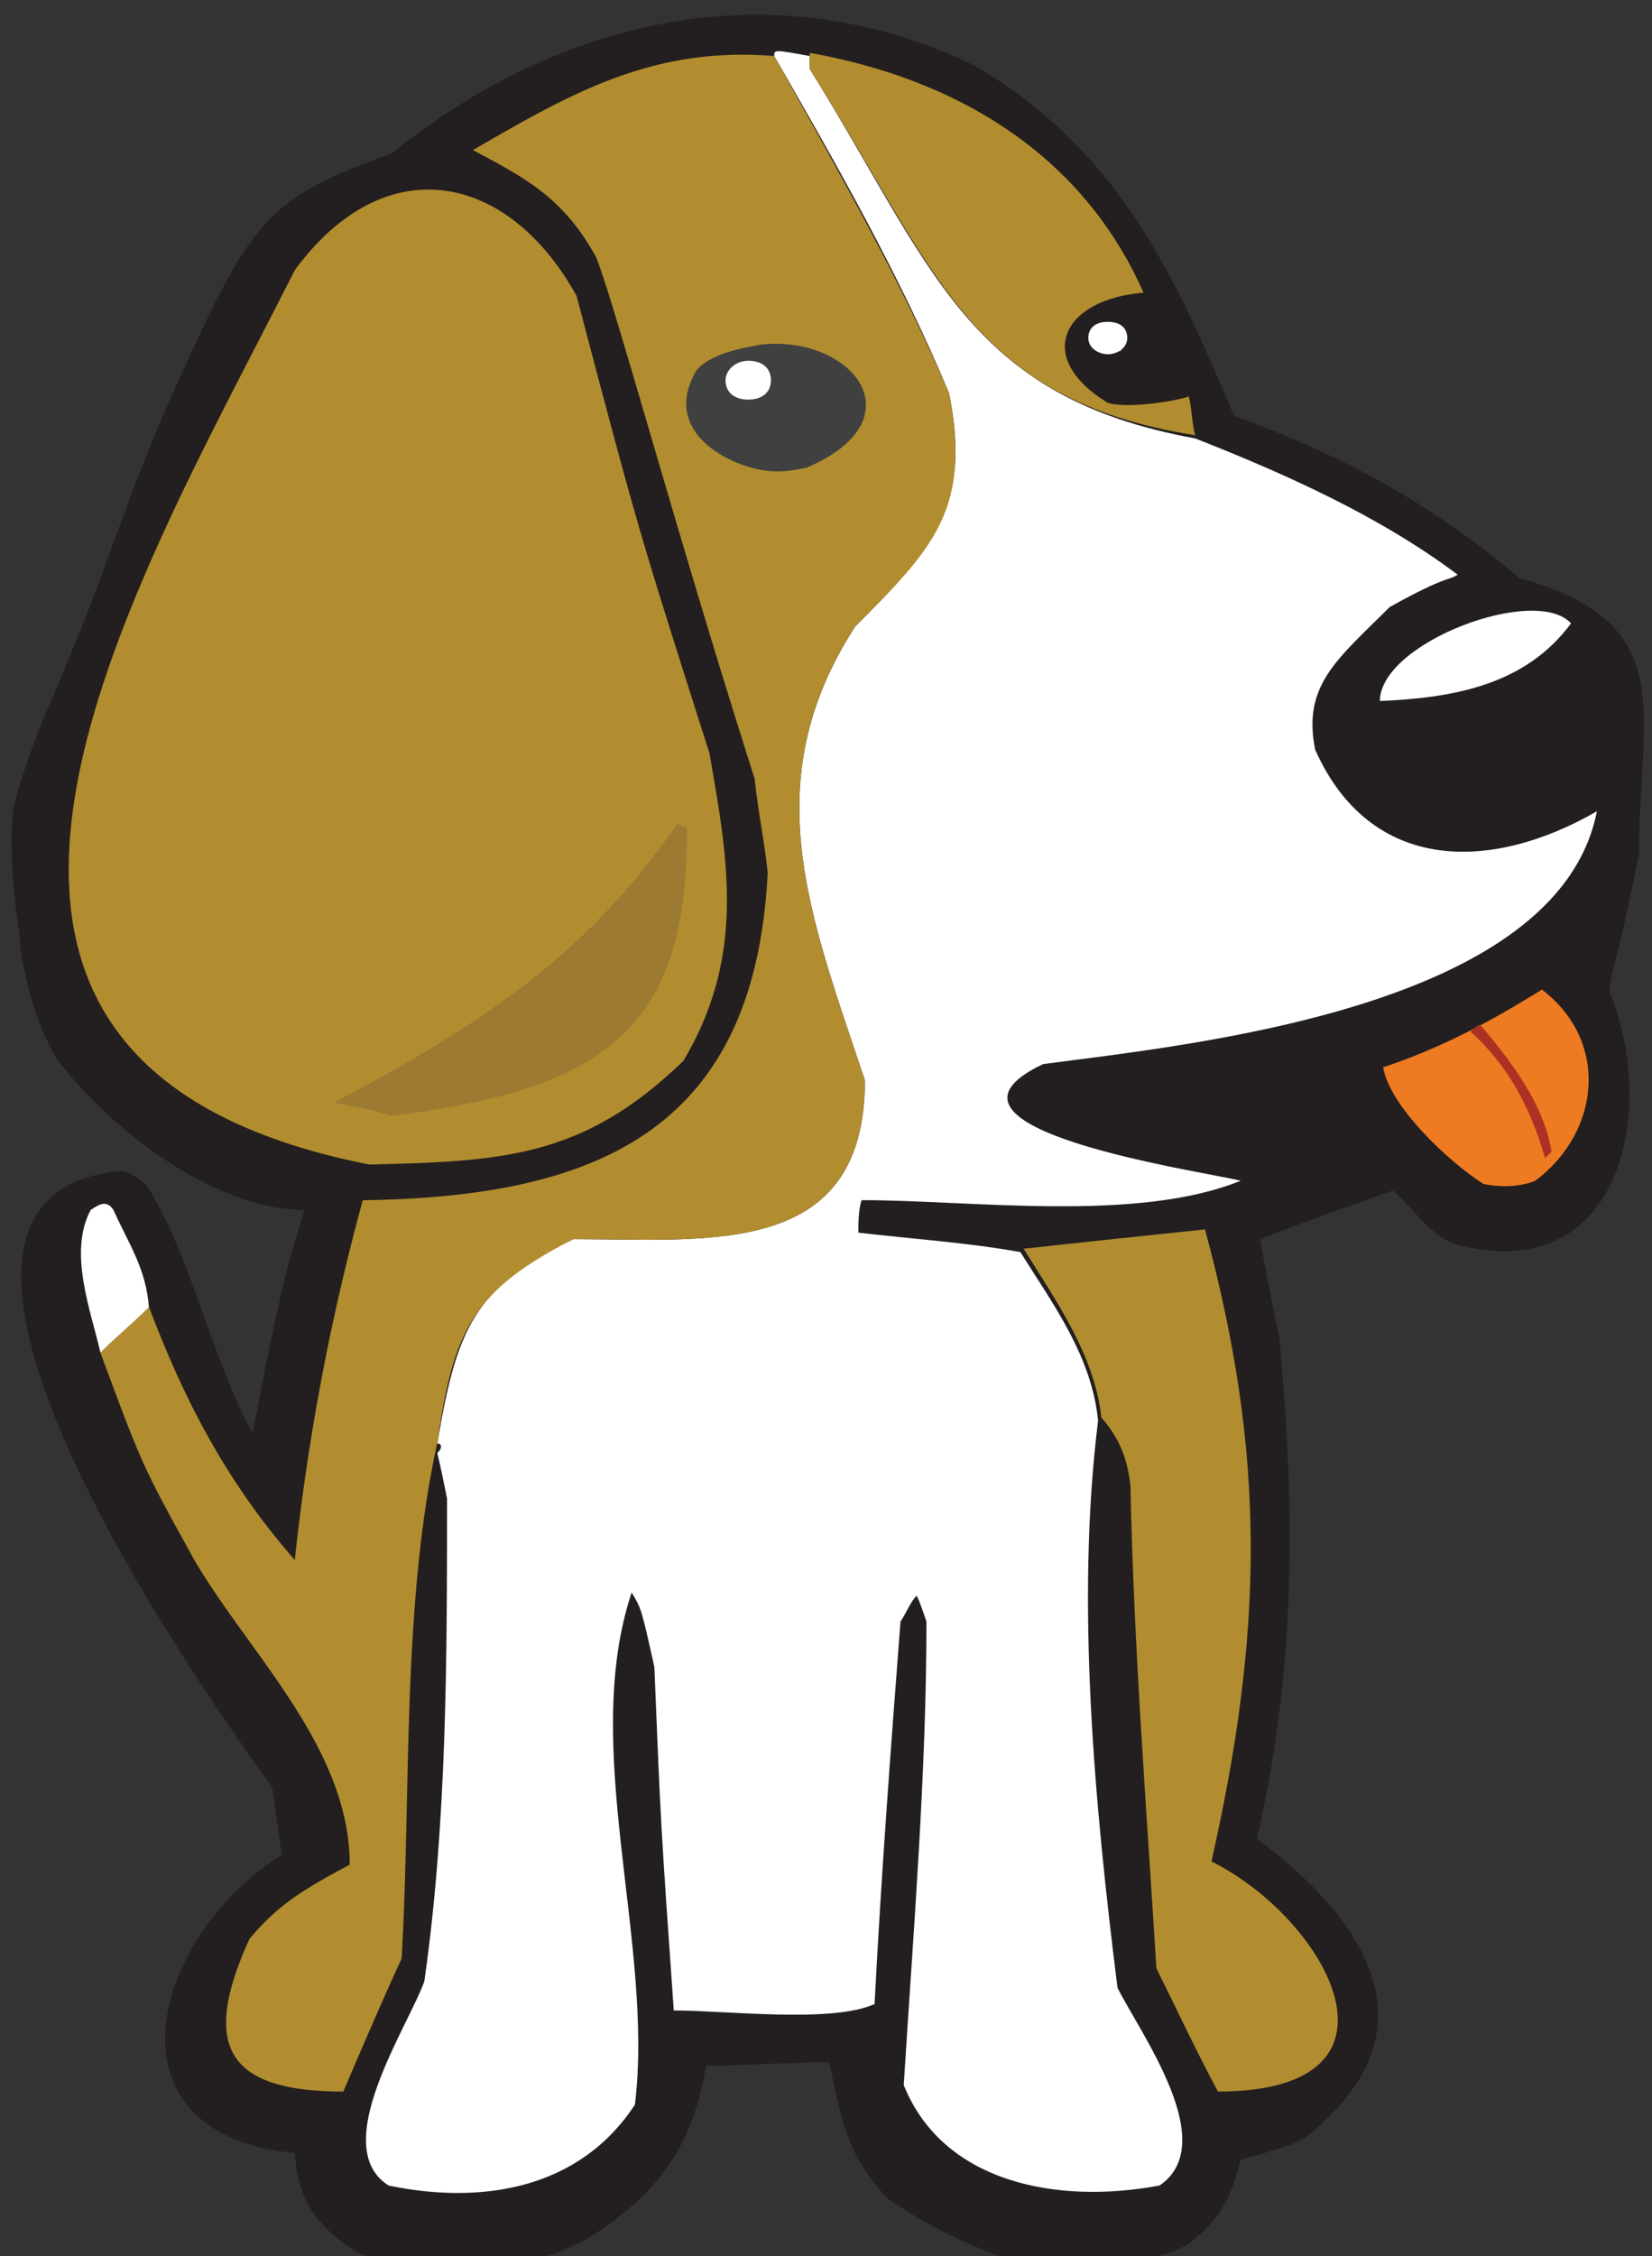 <svg xmlns="http://www.w3.org/2000/svg" width="200" height="273" fill="none"><rect width="100%" height="100%" fill="#333333" stroke="none"/><g clip-path="url(#a)"><mask id="b" width="200" height="276" x="0" y="0" maskUnits="userSpaceOnUse" style="mask-type:luminance"><path fill="#fff" d="M200 .51H0v274.51h200z"/></mask><g mask="url(#b)"><path fill="#231F20" d="M43.53 272.67c-5.1-3.14-7.45-6.28-7.84-12.16-23.93-2.35-17.26-26.27-1.57-36.08l-1.18-8.23c-7.45-10.2-50.98-71.38-18.43-74.51 1.18 0 1.96.78 3.14 1.56 5.49 8.63 7.84 20.79 12.94 30.2 3.92-20.78 4.7-21.57 6.27-27.06-10.98 0-23.53-9.8-29.8-18.04-3.14-4.7-4.7-12.94-4.7-15.3-.8-5.48-1.18-9.8-.8-14.9.4-2.74 3.54-10.97 3.93-11.76 10.2-23.53 8.24-23.92 19.6-47.84 6.28-12.94 9.42-15.3 22.36-20C67.85 2.08 93.73-3.8 118.04 7.96c17.25 10.2 23.92 24.7 31.37 42.35 12.94 4.7 23.92 10.6 34.51 19.61 19.6 5.5 14.51 16.08 14.51 33.33-2.35 12.16-3.53 14.52-3.53 16.87 5.88 14.5 1.18 35.3-18.04 30.59-3.53-.79-5.49-4.32-8.23-6.67-5.5 1.96-10.98 3.92-16.08 5.88.4 2.35 1.57 8.24 2.35 12.16 1.96 21.17 1.96 40-2.74 60.39 12.15 9.02 21.17 21.57 8.62 33.73-3.13 3.13-3.53 3.13-10.58 5.1-1.18 4.7-2.36 7.05-6.28 10.19-5.49 3.14-17.65 3.92-24.7.78a58 58 0 0 1-11.77-6.27c-5.1-5.49-5.49-9.41-7.06-16.47-5.1 0-10.2.4-14.9.4-1.57 9.4-5.49 15.29-14.12 20.78-9.8 5.49-20.78 4.31-27.84 1.96"/></g><mask id="c" width="200" height="276" x="0" y="0" maskUnits="userSpaceOnUse" style="mask-type:luminance"><path fill="#fff" d="M200 .51H0v274.51h200z"/></mask><g mask="url(#c)"><path fill="#fff" d="M52.94 174.63c2.35-13.73 4.32-18.83 16.47-24.7 16.47 0 35.3 2.34 35.3-19.22-6.67-20-13.34-36.08-1.18-54.9 9.41-9.42 14.12-14.52 11.37-28.24-5.88-14.12-13.72-27.84-21.17-40.79 0-.78 0-.78 4.3 0v1.57c14.91 23.92 18.83 39.61 46.68 44.7 10.98 4.32 22.35 9.42 31.76 16.48-1.18.78-1.18 0-8.23 3.92-6.28 6.28-10.6 9.41-9.02 17.26 6.66 14.9 21.17 14.9 34.11 7.45-4.7 23.92-49.4 28.23-67.06 30.59-16.47 7.84 19.22 12.94 23.93 14.11-12.55 5.1-32.55 2.35-45.89 2.35-.39 1.18-.39 2.75-.39 3.93 6.67.78 12.94 1.17 19.61 2.35 3.92 6.27 8.63 12.55 9.41 20.4-2.74 21.95-.4 46.66 2.35 68.62 2.75 5.49 12.55 18.82 5.1 23.92-12.55 2.35-26.27-.4-30.98-12.16 1.18-18.82 2.75-37.64 2.75-56.07-.4-1.18-.79-2.36-1.18-3.14-.78.78-1.18 1.96-1.96 3.14-1.18 15.29-2.35 30.98-3.14 46.27-5.1 2.35-18.04.78-24.31.78C80 220.9 80 220.9 79.22 201.7c-1.57-7.06-1.57-7.06-2.75-9.02-6.27 18.82 2.75 42.35.4 61.96-6.67 10.2-18.44 12.15-29.81 9.8-7.45-4.7 2.35-19.22 4.31-24.7 2.75-19.22 2.75-39.22 2.75-58.44-.4-1.96-.79-3.92-1.18-5.49.79-.78.4-1.17 0-1.17"/></g><mask id="d" width="200" height="276" x="0" y="0" maskUnits="userSpaceOnUse" style="mask-type:luminance"><path fill="#fff" d="M200 .51H0v274.51h200z"/></mask><g mask="url(#d)"><path fill="#B28D2F" d="M12.16 163.65c1.96-1.96 3.92-3.53 5.88-5.5 4.31 11.38 9.41 21.18 17.65 30.6a275 275 0 0 1 8.23-43.53c28.63-.4 47.45-8.63 49.02-39.61-.4-3.92-1.18-7.45-1.57-11.37-9.4-29.42-16.86-57.26-19.21-63.14-3.92-7.06-8.24-9.41-14.9-12.94C69.4 11.1 79.21 5.6 93.72 6.78c7.45 13.34 15.29 27.06 21.17 40.79 2.75 14.12-1.96 18.82-11.37 28.23-12.16 18.83-5.5 34.9 1.18 54.9 0 21.58-18.83 19.22-35.3 19.22-12.16 6.28-14.5 10.98-16.47 24.7-4.31 19.62-3.14 42.36-4.31 62.36-2.36 5.1-4.7 10.59-7.06 16.08-14.12 0-17.26-5.5-11.37-18.43 3.53-4.32 7.05-6.28 12.15-9.02 0-14.12-12.15-25.5-18.82-36.87-6.28-11.37-6.28-11.37-11.37-25.1"/></g><mask id="e" width="200" height="276" x="0" y="0" maskUnits="userSpaceOnUse" style="mask-type:luminance"><path fill="#fff" d="M200 .51H0v274.51h200z"/></mask><g mask="url(#e)"><path fill="#B28D2F" d="M133.33 171.49c-.78-7.45-5.49-14.12-9.4-20.4 7.05-.78 14.5-1.56 21.95-2.34 7.45 27.45 7.06 48.62.79 76.47 14.11 7.06 25.49 27.84.78 27.84-2.74-5.1-5.1-10.2-7.45-14.9-1.18-19.22-2.75-38.83-3.14-58.43-.39-3.14-1.17-5.5-3.53-8.24"/></g><mask id="f" width="200" height="276" x="0" y="0" maskUnits="userSpaceOnUse" style="mask-type:luminance"><path fill="#fff" d="M200 .51H0v274.51h200z"/></mask><g mask="url(#f)"><path fill="#fff" d="M12.16 163.65c-1.18-5.1-3.92-12.16-1.18-17.26 1.18-.78 1.96-1.17 2.75 0 1.96 4.32 3.92 7.06 4.3 11.77-1.95 1.96-3.91 3.53-5.87 5.49"/></g><mask id="g" width="200" height="276" x="0" y="0" maskUnits="userSpaceOnUse" style="mask-type:luminance"><path fill="#fff" d="M200 .51H0v274.51h200z"/></mask><g mask="url(#g)"><path fill="#EE7A22" d="M179.6 143.26c-4.3-2.75-11.36-9.42-12.15-14.12 7.06-2.36 12.94-5.5 19.22-9.41 8.23 6.27 7.06 17.25-.79 23.13-1.96.79-4.31.79-6.27.4"/></g><mask id="h" width="200" height="276" x="0" y="0" maskUnits="userSpaceOnUse" style="mask-type:luminance"><path fill="#fff" d="M200 .51H0v274.51h200z"/></mask><g mask="url(#h)"><path fill="#B28D2F" d="M44.7 140.9C-18.81 128.35 16.09 71.5 35.7 32.67 46.67 17.77 61.57 20.9 69.8 35.8c7.45 28.24 7.45 28.24 16.08 55.3 2.36 13.33 4.32 24.7-3.14 37.25-12.15 11.77-21.96 12.16-38.03 12.55"/></g><mask id="i" width="200" height="276" x="0" y="0" maskUnits="userSpaceOnUse" style="mask-type:luminance"><path fill="#fff" d="M200 .51H0v274.51h200z"/></mask><g mask="url(#i)"><path fill="#9C7A32" d="M47.45 135.02c-2.35-.78-4.7-1.18-7.06-1.57 16.86-9.02 30.2-17.25 41.57-33.72.4 0 .79.39 1.18.39.39 25.49-11.38 31.76-35.69 34.9"/></g><mask id="j" width="200" height="276" x="0" y="0" maskUnits="userSpaceOnUse" style="mask-type:luminance"><path fill="#fff" d="M200 .51H0v274.51h200z"/></mask><g mask="url(#j)"><path fill="#fff" d="M167.06 84.82c0-7.06 18.82-14.11 23.14-9.4-5.5 7.44-14.12 9.01-23.14 9.4"/></g><mask id="k" width="200" height="276" x="0" y="0" maskUnits="userSpaceOnUse" style="mask-type:luminance"><path fill="#fff" d="M200 .51H0v274.51h200z"/></mask><g mask="url(#k)"><path fill="#404041" d="M90.98 56.59c-4.31-1.18-10.59-5.1-6.67-11.77 1.57-1.96 5.5-2.74 7.85-3.13 10.98-1.18 19.21 9.02 5.49 14.9-1.96.39-3.92.78-6.67 0"/></g><mask id="l" width="200" height="276" x="0" y="0" maskUnits="userSpaceOnUse" style="mask-type:luminance"><path fill="#fff" d="M200 .51H0v274.51h200z"/></mask><g mask="url(#l)"><path fill="#B28D2F" d="M98.04 6.4c17.65 3.13 32.94 12.15 40.4 29.01-9.81.79-13.34 7.84-4.32 13.34 2.74.78 9.02-.4 9.8-.79.4 1.57.4 3.53.79 4.7-27.46-4.3-31.38-20-46.67-44.3z"/></g><mask id="m" width="200" height="276" x="0" y="0" maskUnits="userSpaceOnUse" style="mask-type:luminance"><path fill="#fff" d="M200 .51H0v274.51h200z"/></mask><g mask="url(#m)"><path fill="#fff" d="M89.41 47.57c-.39-1.57-1.17-1.57-1.17-2.75 1.56-.78 1.56-.78 4.3-.39.4.4-.38.79 0 1.57-.78.78-.78.78-1.17 1.57-1.57 0-1.17-.4-1.96 0"/></g><mask id="n" width="200" height="276" x="0" y="0" maskUnits="userSpaceOnUse" style="mask-type:luminance"><path fill="#fff" d="M200 .51H0v274.51h200z"/></mask><g mask="url(#n)"><path fill="#fff" d="M132.94 42.08c-.4-1.57-.78-.79.4-1.96 3.52 0 2.74-.79 2.35 2.35-1.18 0-1.97-.78-2.75-.4"/></g><mask id="o" width="200" height="276" x="0" y="0" maskUnits="userSpaceOnUse" style="mask-type:luminance"><path fill="#fff" d="M200 .51H0v274.51h200z"/></mask><g mask="url(#o)"><path fill="#AA3123" d="M178.04 124.82c4.31 3.93 7.06 8.63 9.02 15.3l.78-.79c-.78-4.7-3.53-9.4-8.62-15.3-.4 0-.79.4-1.18.8"/></g><mask id="p" width="200" height="276" x="0" y="0" maskUnits="userSpaceOnUse" style="mask-type:luminance"><path fill="#fff" d="M200 .51H0v274.51h200z"/></mask><g mask="url(#p)"><path fill="#fff" d="M134.12 38.94c1.57 0 2.35.79 2.35 1.96 0 1.18-1.18 1.96-2.35 1.96s-2.36-.78-2.36-1.96c0-1.17.79-1.96 2.36-1.96"/></g><mask id="q" width="200" height="276" x="0" y="0" maskUnits="userSpaceOnUse" style="mask-type:luminance"><path fill="#fff" d="M200 .51H0v274.51h200z"/></mask><g mask="url(#q)"><path fill="#fff" d="M90.59 43.65c1.57 0 2.74.78 2.74 2.35s-1.17 2.35-2.74 2.35-2.75-.78-2.75-2.35c0-1.18 1.18-2.35 2.75-2.35"/></g></g><defs><clipPath id="a"><path fill="#fff" d="M0 .53h200V273H0z"/></clipPath></defs></svg>